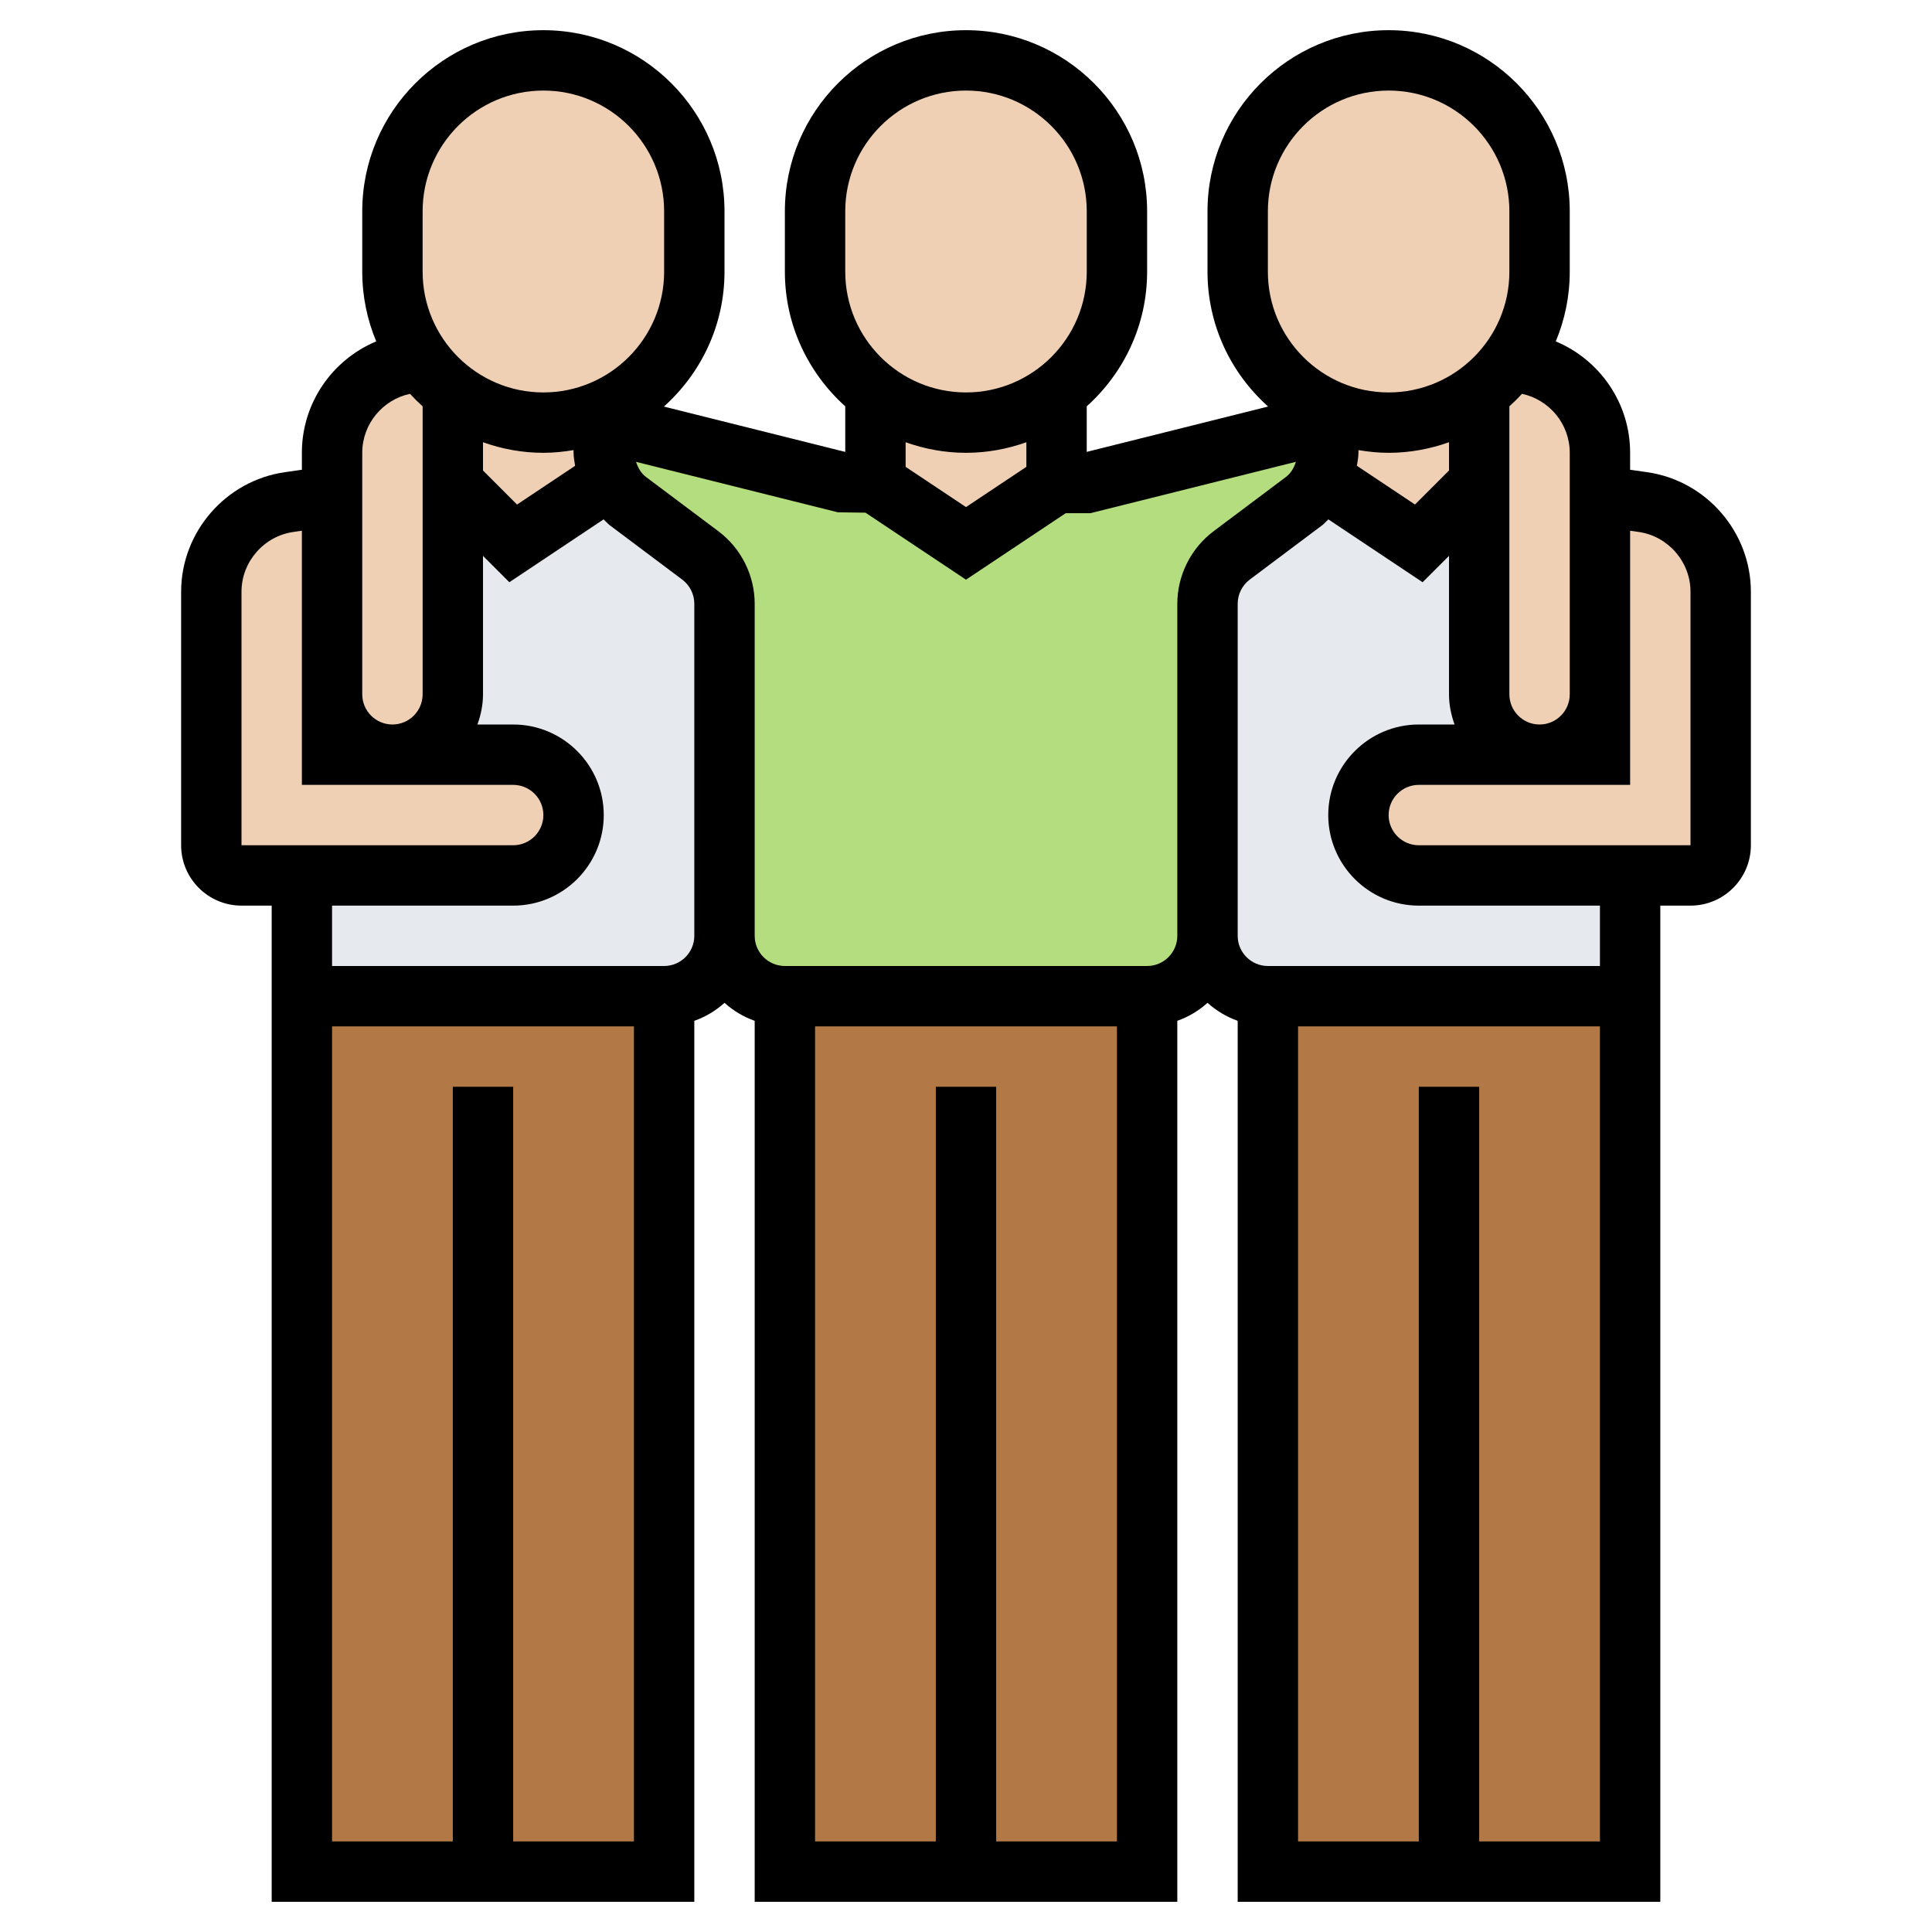 <?xml version="1.0" encoding="iso-8859-1"?>
<!-- Generator: Adobe Illustrator 22.1.0, SVG Export Plug-In . SVG Version: 6.00 Build 0)  -->
<svg xmlns="http://www.w3.org/2000/svg" xmlns:xlink="http://www.w3.org/1999/xlink" version="1.1" id="Layer_1_1_" x="0px" y="0px" viewBox="0 0 64 64" style="enable-background:new 0 0 64 64;" xml:space="preserve" width="512" height="512">
<g>
	<g>
		<path style="fill:#E6E9ED;" d="M49,23c0,1.1,0.9,2,2,2h-4c-0.55,0-1.05,0.22-1.41,0.59C45.22,25.95,45,26.45,45,27    c0,1.1,0.9,2,2,2h7v4h-6h-6c-1.1,0-2-0.9-2-2v-3v-8c0-0.63,0.3-1.22,0.8-1.6l2.4-1.8c0.25-0.19,0.45-0.43,0.59-0.71L44,16l3,2l2-2    V23z"/>
		<path style="fill:#E6E9ED;" d="M24,31c0,1.1-0.9,2-2,2h-6h-6v-4h7c1.1,0,2-0.9,2-2c0-0.55-0.22-1.05-0.59-1.41    C18.05,25.22,17.55,25,17,25h-4c1.1,0,2-0.9,2-2v-7l2,2l3-2l0.21-0.11c0.14,0.28,0.34,0.52,0.59,0.71l2.4,1.8    c0.5,0.38,0.8,0.97,0.8,1.6v8V31z"/>
		<polygon style="fill:#B27946;" points="48,33 42,33 42,62 48,62 54,62 54,33   "/>
		<polygon style="fill:#B27946;" points="16,33 10,33 10,62 16,62 22,62 22,33   "/>
		<polygon style="fill:#B27946;" points="32,33 26,33 26,62 32,62 38,62 38,33   "/>
		<path style="fill:#B4DD7F;" d="M20,14l8,2h1l3,2l3-2h1l8-2v1c0,0.32-0.08,0.62-0.21,0.89c-0.14,0.28-0.34,0.52-0.59,0.71l-2.4,1.8    C40.3,18.78,40,19.37,40,20v8v3c0,1.1-0.9,2-2,2h-6h-6c-1.1,0-2-0.9-2-2v-3v-8c0-0.63-0.3-1.22-0.8-1.6l-2.4-1.8    c-0.25-0.19-0.45-0.43-0.59-0.71C20.08,15.62,20,15.32,20,15V14z"/>
		<path style="fill:#F0D0B4;" d="M57,19.6V28c0,0.55-0.45,1-1,1h-2h-7c-1.1,0-2-0.9-2-2c0-0.55,0.22-1.05,0.59-1.41    C45.95,25.22,46.45,25,47,25h4h2v-2v-2v-4.57l1.42,0.2C55.9,16.84,57,18.11,57,19.6z"/>
		<path style="fill:#F0D0B4;" d="M53,21v2c0,0.55-0.22,1.05-0.59,1.41C52.05,24.78,51.55,25,51,25c-1.1,0-2-0.9-2-2v-7v-3    c0.38-0.29,0.71-0.62,1-1c1.66,0,3,1.34,3,3v1.43V21z"/>
		<path style="fill:#F0D0B4;" d="M18.41,25.59C18.78,25.95,19,26.45,19,27c0,1.1-0.9,2-2,2h-7H8c-0.55,0-1-0.45-1-1v-8.4    c0-1.49,1.1-2.76,2.58-2.97l1.42-0.2V21v2v2h2h4C17.55,25,18.05,25.22,18.41,25.59z"/>
		<path style="fill:#F0D0B4;" d="M15,16v7c0,1.1-0.9,2-2,2c-0.55,0-1.05-0.22-1.41-0.59C11.22,24.05,11,23.55,11,23v-2v-4.57V15    c0-1.66,1.34-3,3-3c0.29,0.38,0.62,0.71,1,1V16z"/>
		<path style="fill:#F0D0B4;" d="M49,13v3l-2,2l-3-2l-0.21-0.11C43.92,15.62,44,15.32,44,15v-1v-0.41c0.61,0.26,1.29,0.41,2,0.41    C47.13,14,48.17,13.63,49,13z"/>
		<path style="fill:#F0D0B4;" d="M44,13.59c-1.76-0.78-3-2.54-3-4.59V7c0-2.76,2.24-5,5-5c1.38,0,2.63,0.56,3.54,1.46    C50.44,4.37,51,5.62,51,7v2c0,1.13-0.37,2.17-1,3c-0.29,0.38-0.62,0.71-1,1c-0.83,0.63-1.87,1-3,1C45.29,14,44.61,13.85,44,13.59z    "/>
		<path style="fill:#F0D0B4;" d="M32,14c1.13,0,2.17-0.37,3-1v3l-3,2l-3-2v-3C29.83,13.63,30.87,14,32,14z"/>
		<path style="fill:#F0D0B4;" d="M37,7v2c0,1.63-0.79,3.09-2,4c-0.83,0.63-1.87,1-3,1c-1.13,0-2.17-0.37-3-1c-1.21-0.91-2-2.37-2-4    V7c0-2.76,2.24-5,5-5c1.38,0,2.63,0.56,3.54,1.46C36.44,4.37,37,5.62,37,7z"/>
		<path style="fill:#F0D0B4;" d="M20,15c0,0.32,0.08,0.62,0.21,0.89L20,16l-3,2l-2-2v-3c0.83,0.63,1.87,1,3,1    c0.71,0,1.39-0.15,2-0.41V14V15z"/>
		<path style="fill:#F0D0B4;" d="M20,13.59C19.39,13.85,18.71,14,18,14c-1.13,0-2.17-0.37-3-1c-0.38-0.29-0.71-0.62-1-1    c-0.63-0.83-1-1.87-1-3V7c0-1.38,0.56-2.63,1.46-3.54C15.37,2.56,16.62,2,18,2c2.76,0,5,2.24,5,5v2C23,11.05,21.76,12.81,20,13.59    z"/>
	</g>
	<path d="M54.565,15.642L54,15.561V15c0-1.661-1.018-3.087-2.463-3.691C51.834,10.598,52,9.818,52,9V7c0-3.309-2.691-6-6-6   s-6,2.691-6,6v2c0,1.775,0.779,3.368,2.008,4.467L36,14.969v-1.51c1.224-1.099,2-2.688,2-4.46V7c0-3.309-2.691-6-6-6s-6,2.691-6,6   v2c0,1.771,0.776,3.36,2,4.46v1.51l-6.008-1.502C23.221,12.368,24,10.775,24,9V7c0-3.309-2.691-6-6-6s-6,2.691-6,6v2   c0,0.818,0.166,1.598,0.463,2.309C11.018,11.913,10,13.339,10,15v0.561l-0.565,0.081C7.477,15.922,6,17.625,6,19.602V28   c0,1.103,0.897,2,2,2h1v33h14V33.816c0.374-0.133,0.711-0.335,1-0.596c0.289,0.26,0.626,0.463,1,0.596V63h14V33.816   c0.374-0.133,0.711-0.335,1-0.596c0.289,0.26,0.626,0.463,1,0.596V63h14V30h1c1.103,0,2-0.897,2-2v-8.398   C58,17.625,56.523,15.922,54.565,15.642z M52,15v6v2c0,0.551-0.448,1-1,1s-1-0.449-1-1v-9.54c0.146-0.131,0.285-0.269,0.418-0.414   C51.32,13.239,52,14.041,52,15z M45,15v-0.09c0.326,0.055,0.659,0.09,1,0.09c0.702,0,1.373-0.128,2-0.35v0.936l-1.127,1.127   l-1.924-1.283C44.97,15.288,45,15.146,45,15z M42,7c0-2.206,1.794-4,4-4s4,1.794,4,4v2c0,2.206-1.794,4-4,4s-4-1.794-4-4V7z M28,7   c0-2.206,1.794-4,4-4s4,1.794,4,4v2c0,2.206-1.794,4-4,4s-4-1.794-4-4V7z M32,15c0.702,0,1.373-0.128,2-0.35v0.815l-2,1.333   l-2-1.333V14.65C30.627,14.872,31.298,15,32,15z M16,14.65c0.627,0.223,1.298,0.35,2,0.35c0.341,0,0.674-0.035,1-0.09V15   c0,0.146,0.03,0.288,0.051,0.431l-1.924,1.283L16,15.586V14.65z M14,7c0-2.206,1.794-4,4-4s4,1.794,4,4v2c0,2.206-1.794,4-4,4   s-4-1.794-4-4V7z M12,15c0-0.959,0.68-1.761,1.582-1.954c0.133,0.145,0.272,0.283,0.418,0.414V23c0,0.551-0.448,1-1,1s-1-0.449-1-1   v-2V15z M8,19.602c0-0.989,0.738-1.84,1.718-1.98L10,17.581V21v2v3h7c0.552,0,1,0.449,1,1s-0.448,1-1,1H8V19.602z M17,61V36h-2v25   h-4V34h10v27H17z M22,32h-1H11v-2h6c1.654,0,3-1.346,3-3s-1.346-3-3-3h-1.184C15.928,23.686,16,23.352,16,23v-4.586l0.873,0.873   l3.122-2.082c0.07,0.064,0.129,0.138,0.205,0.195l2.399,1.799C22.851,19.388,23,19.687,23,20v8v3C23,31.551,22.552,32,22,32z    M33,61V36h-2v25h-4V34h10v27H33z M38,32H26c-0.552,0-1-0.449-1-1v-3v-8c0-0.938-0.448-1.835-1.2-2.4L21.4,15.801   c-0.167-0.126-0.267-0.307-0.33-0.502l6.687,1.672l0.913,0.012L32,19.202L35.303,17h0.82l6.806-1.702   c-0.063,0.195-0.162,0.376-0.329,0.501l-2.401,1.801C39.448,18.165,39,19.062,39,20v8v3C39,31.551,38.552,32,38,32z M49,61V36h-2   v25h-4V34h10v27H49z M53,32H43h-1c-0.552,0-1-0.449-1-1v-3v-8c0-0.313,0.149-0.612,0.399-0.8l2.401-1.801   c0.076-0.057,0.134-0.131,0.204-0.194l3.122,2.082L48,18.414V23c0,0.352,0.072,0.686,0.184,1H47c-1.654,0-3,1.346-3,3s1.346,3,3,3   h6V32z M56,28h-9c-0.552,0-1-0.449-1-1s0.448-1,1-1h7v-3v-2v-3.419l0.282,0.04c0.979,0.14,1.718,0.992,1.718,1.98V28z"/>
</g>
</svg>
